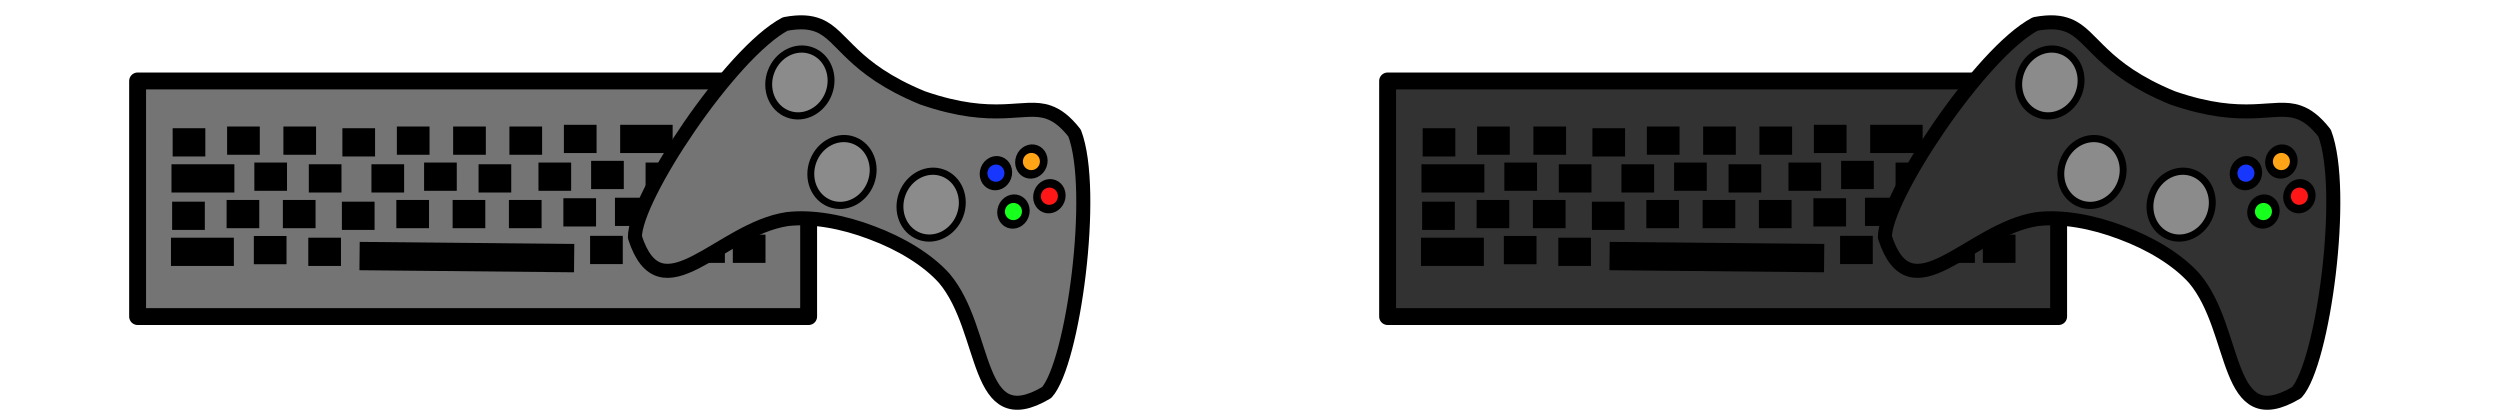 <?xml version="1.0" encoding="UTF-8" standalone="no"?>
<!-- Created with Inkscape (http://www.inkscape.org/) -->

<svg
   xmlns:dc="http://purl.org/dc/elements/1.1/"
   xmlns:cc="http://creativecommons.org/ns#"
   xmlns:rdf="http://www.w3.org/1999/02/22-rdf-syntax-ns#"
   xmlns:svg="http://www.w3.org/2000/svg"
   xmlns="http://www.w3.org/2000/svg"
   xmlns:sodipodi="http://sodipodi.sourceforge.net/DTD/sodipodi-0.dtd"
   xmlns:inkscape="http://www.inkscape.org/namespaces/inkscape"
   inkscape:export-ydpi="90"
   inkscape:export-xdpi="90"
   inkscape:export-filename="/home/micha/Programmieren/git/platformer/images/menu/startOn.png"
   sodipodi:docname="keyAssignment.svg"
   inkscape:version="0.48.4 r9939"
   version="1.1"
   id="svg2"
   height="50"
   width="300">
  <sodipodi:namedview
     id="base"
     pagecolor="#000000"
     bordercolor="#666666"
     borderopacity="1.0"
     inkscape:pageopacity="0.0"
     inkscape:pageshadow="2"
     inkscape:zoom="2"
     inkscape:cx="134.19459"
     inkscape:cy="75.475806"
     inkscape:document-units="px"
     inkscape:current-layer="layer1"
     showgrid="true"
     inkscape:showpageshadow="true"
     inkscape:window-width="958"
     inkscape:window-height="1024"
     inkscape:window-x="0"
     inkscape:window-y="27"
     inkscape:window-maximized="0"
     fit-margin-top="5"
     fit-margin-left="5"
     fit-margin-right="5"
     fit-margin-bottom="5">
    <inkscape:grid
       originy="0px"
       originx="0px"
       spacingy="10px"
       spacingx="10px"
       snapvisiblegridlinesonly="true"
       enabled="true"
       visible="true"
       empspacing="5"
       id="grid2985"
       type="xygrid" />
  </sodipodi:namedview>
  <defs
     id="defs4" />
  <g
     transform="translate(21.349,-996.977)"
     id="layer1"
     inkscape:groupmode="layer"
     inkscape:label="Ebene 1">
    <g
       id="g3427"
       transform="translate(160.5,-6)">
      <rect
         ry="0"
         y="1012.693"
         x="-15.336"
         height="28.27"
         width="80.523"
         id="rect3016"
         style="fill:#323232;fill-opacity:1;stroke:#000000;stroke-width:2.027;stroke-linejoin:round;stroke-miterlimit:4;stroke-opacity:1;stroke-dasharray:none" />
      <path
         inkscape:connector-curvature="0"
         id="path3786"
         d="m 11.299,1033.703 25.75,0.25"
         style="fill:none;stroke:#000000;stroke-width:3.4;stroke-linecap:butt;stroke-linejoin:miter;stroke-miterlimit:4;stroke-opacity:1;stroke-dasharray:none" />
      <path
         inkscape:connector-curvature="0"
         id="path3788"
         d="m -11.131,1020.059 3.921,0"
         style="fill:none;stroke:#000000;stroke-width:3.389px;stroke-linecap:butt;stroke-linejoin:miter;stroke-opacity:1" />
      <path
         sodipodi:nodetypes="cc"
         inkscape:connector-curvature="0"
         id="path3788-8"
         d="m -11.271,1024.384 7.546,0"
         style="fill:none;stroke:#000000;stroke-width:3.389px;stroke-linecap:butt;stroke-linejoin:miter;stroke-opacity:1" />
      <path
         inkscape:connector-curvature="0"
         id="path3788-86"
         d="m -4.596,1019.854 3.921,0"
         style="fill:none;stroke:#000000;stroke-width:3.389px;stroke-linecap:butt;stroke-linejoin:miter;stroke-opacity:1" />
      <path
         inkscape:connector-curvature="0"
         id="path3788-0"
         d="m -1.328,1024.178 3.921,0"
         style="fill:none;stroke:#000000;stroke-width:3.389px;stroke-linecap:butt;stroke-linejoin:miter;stroke-opacity:1" />
      <path
         inkscape:connector-curvature="0"
         id="path3788-8-1"
         d="m 2.158,1019.854 3.921,0"
         style="fill:none;stroke:#000000;stroke-width:3.389px;stroke-linecap:butt;stroke-linejoin:miter;stroke-opacity:1" />
      <path
         inkscape:connector-curvature="0"
         id="path3788-86-6"
         d="m 5.208,1024.384 3.921,0"
         style="fill:none;stroke:#000000;stroke-width:3.389px;stroke-linecap:butt;stroke-linejoin:miter;stroke-opacity:1" />
      <path
         inkscape:connector-curvature="0"
         id="path3788-81"
         d="m 9.238,1020.059 3.921,0"
         style="fill:none;stroke:#000000;stroke-width:3.389px;stroke-linecap:butt;stroke-linejoin:miter;stroke-opacity:1" />
      <path
         inkscape:connector-curvature="0"
         id="path3788-8-4"
         d="m 12.724,1024.384 3.921,0"
         style="fill:none;stroke:#000000;stroke-width:3.389px;stroke-linecap:butt;stroke-linejoin:miter;stroke-opacity:1" />
      <path
         inkscape:connector-curvature="0"
         id="path3788-86-62"
         d="m 15.774,1019.854 3.921,0"
         style="fill:none;stroke:#000000;stroke-width:3.389px;stroke-linecap:butt;stroke-linejoin:miter;stroke-opacity:1" />
      <path
         inkscape:connector-curvature="0"
         id="path3788-0-7"
         d="m 19.042,1024.178 3.921,0"
         style="fill:none;stroke:#000000;stroke-width:3.389px;stroke-linecap:butt;stroke-linejoin:miter;stroke-opacity:1" />
      <path
         inkscape:connector-curvature="0"
         id="path3788-8-1-2"
         d="m 22.528,1019.854 3.921,0"
         style="fill:none;stroke:#000000;stroke-width:3.389px;stroke-linecap:butt;stroke-linejoin:miter;stroke-opacity:1" />
      <path
         inkscape:connector-curvature="0"
         id="path3788-86-6-2"
         d="m 25.578,1024.384 3.921,0"
         style="fill:none;stroke:#000000;stroke-width:3.389px;stroke-linecap:butt;stroke-linejoin:miter;stroke-opacity:1" />
      <path
         inkscape:connector-curvature="0"
         id="path3788-81-5"
         d="m 29.281,1019.854 3.921,0"
         style="fill:none;stroke:#000000;stroke-width:3.389px;stroke-linecap:butt;stroke-linejoin:miter;stroke-opacity:1" />
      <path
         inkscape:connector-curvature="0"
         id="path3788-8-4-9"
         d="m 32.767,1024.178 3.921,0"
         style="fill:none;stroke:#000000;stroke-width:3.389px;stroke-linecap:butt;stroke-linejoin:miter;stroke-opacity:1" />
      <path
         inkscape:connector-curvature="0"
         id="path3788-86-62-6"
         d="m 35.817,1019.648 3.921,0"
         style="fill:none;stroke:#000000;stroke-width:3.389px;stroke-linecap:butt;stroke-linejoin:miter;stroke-opacity:1" />
      <path
         inkscape:connector-curvature="0"
         id="path3788-0-7-6"
         d="m 39.085,1023.972 3.921,0"
         style="fill:none;stroke:#000000;stroke-width:3.389px;stroke-linecap:butt;stroke-linejoin:miter;stroke-opacity:1" />
      <path
         sodipodi:nodetypes="cc"
         inkscape:connector-curvature="0"
         id="path3788-8-1-2-3"
         d="m 42.571,1019.648 6.296,0"
         style="fill:none;stroke:#000000;stroke-width:3.389px;stroke-linecap:butt;stroke-linejoin:miter;stroke-opacity:1" />
      <path
         inkscape:connector-curvature="0"
         id="path3788-86-6-2-1"
         d="m 45.621,1024.178 3.921,0"
         style="fill:none;stroke:#000000;stroke-width:3.389px;stroke-linecap:butt;stroke-linejoin:miter;stroke-opacity:1" />
      <path
         sodipodi:nodetypes="cc"
         inkscape:connector-curvature="0"
         id="path3788-8-8"
         d="m 51.651,1019.703 7.859,0"
         style="fill:none;stroke:#000000;stroke-width:3.389px;stroke-linecap:butt;stroke-linejoin:miter;stroke-opacity:1" />
      <path
         sodipodi:nodetypes="ccccc"
         inkscape:connector-curvature="0"
         id="path3788-8-8-8"
         d="m 51.964,1024.141 5.921,-0.062 -0.023,4.312 -2.062,6e-4 0,-3.937"
         style="fill:none;stroke:#000000;stroke-width:3.389px;stroke-linecap:butt;stroke-linejoin:miter;stroke-opacity:1" />
      <path
         inkscape:connector-curvature="0"
         id="path3788-5"
         d="m -11.193,1028.872 3.921,0"
         style="fill:none;stroke:#000000;stroke-width:3.389px;stroke-linecap:butt;stroke-linejoin:miter;stroke-opacity:1" />
      <path
         sodipodi:nodetypes="cc"
         inkscape:connector-curvature="0"
         id="path3788-8-12"
         d="m -11.332,1033.196 7.546,0"
         style="fill:none;stroke:#000000;stroke-width:3.389px;stroke-linecap:butt;stroke-linejoin:miter;stroke-opacity:1" />
      <path
         inkscape:connector-curvature="0"
         id="path3788-86-9"
         d="m -4.657,1028.666 3.921,0"
         style="fill:none;stroke:#000000;stroke-width:3.389px;stroke-linecap:butt;stroke-linejoin:miter;stroke-opacity:1" />
      <path
         inkscape:connector-curvature="0"
         id="path3788-0-2"
         d="m -1.389,1032.99 3.921,0"
         style="fill:none;stroke:#000000;stroke-width:3.389px;stroke-linecap:butt;stroke-linejoin:miter;stroke-opacity:1" />
      <path
         inkscape:connector-curvature="0"
         id="path3788-8-1-3"
         d="m 2.096,1028.666 3.921,0"
         style="fill:none;stroke:#000000;stroke-width:3.389px;stroke-linecap:butt;stroke-linejoin:miter;stroke-opacity:1" />
      <path
         inkscape:connector-curvature="0"
         id="path3788-86-6-0"
         d="m 5.146,1033.196 3.921,0"
         style="fill:none;stroke:#000000;stroke-width:3.389px;stroke-linecap:butt;stroke-linejoin:miter;stroke-opacity:1" />
      <path
         inkscape:connector-curvature="0"
         id="path3788-81-8"
         d="m 9.177,1028.872 3.921,0"
         style="fill:none;stroke:#000000;stroke-width:3.389px;stroke-linecap:butt;stroke-linejoin:miter;stroke-opacity:1" />
      <path
         inkscape:connector-curvature="0"
         id="path3788-86-62-8"
         d="m 15.713,1028.666 3.921,0"
         style="fill:none;stroke:#000000;stroke-width:3.389px;stroke-linecap:butt;stroke-linejoin:miter;stroke-opacity:1" />
      <path
         inkscape:connector-curvature="0"
         id="path3788-8-1-2-6"
         d="m 22.466,1028.666 3.921,0"
         style="fill:none;stroke:#000000;stroke-width:3.389px;stroke-linecap:butt;stroke-linejoin:miter;stroke-opacity:1" />
      <path
         inkscape:connector-curvature="0"
         id="path3788-81-5-6"
         d="m 29.22,1028.666 3.921,0"
         style="fill:none;stroke:#000000;stroke-width:3.389px;stroke-linecap:butt;stroke-linejoin:miter;stroke-opacity:1" />
      <path
         inkscape:connector-curvature="0"
         id="path3788-86-62-6-7"
         d="m 35.756,1028.46 3.921,0"
         style="fill:none;stroke:#000000;stroke-width:3.389px;stroke-linecap:butt;stroke-linejoin:miter;stroke-opacity:1" />
      <path
         inkscape:connector-curvature="0"
         id="path3788-0-7-6-2"
         d="m 38.961,1032.972 3.921,0"
         style="fill:none;stroke:#000000;stroke-width:3.389px;stroke-linecap:butt;stroke-linejoin:miter;stroke-opacity:1" />
      <path
         inkscape:connector-curvature="0"
         id="path3788-8-1-2-3-7"
         d="m 41.947,1028.397 3.921,0"
         style="fill:none;stroke:#000000;stroke-width:3.389px;stroke-linecap:butt;stroke-linejoin:miter;stroke-opacity:1" />
      <path
         inkscape:connector-curvature="0"
         id="path3788-86-6-2-1-1"
         d="m 45.026,1032.766 3.921,0"
         style="fill:none;stroke:#000000;stroke-width:3.389px;stroke-linecap:butt;stroke-linejoin:miter;stroke-opacity:1" />
      <path
         inkscape:connector-curvature="0"
         id="path3788-86-6-2-1-1-2"
         d="m 47.714,1028.266 3.921,0"
         style="fill:none;stroke:#000000;stroke-width:3.389px;stroke-linecap:butt;stroke-linejoin:miter;stroke-opacity:1" />
      <path
         inkscape:connector-curvature="0"
         id="path3788-0-7-6-2-6"
         d="m 51.214,1032.828 3.921,0"
         style="fill:none;stroke:#000000;stroke-width:3.389px;stroke-linecap:butt;stroke-linejoin:miter;stroke-opacity:1" />
      <path
         inkscape:connector-curvature="0"
         id="path3788-0-7-6-2-6-0"
         d="m 56.089,1032.828 3.921,0"
         style="fill:none;stroke:#000000;stroke-width:3.389px;stroke-linecap:butt;stroke-linejoin:miter;stroke-opacity:1" />
    </g>
    <g
       id="g3417"
       transform="matrix(0.936,0.353,-0.353,0.936,574.124,51.244)">
      <path
         sodipodi:nodetypes="cccscsccccc"
         inkscape:connector-curvature="0"
         id="path4279"
         d="m 34.721,1032.997 c 7.153,4.003 9.967,16.426 16.313,8.482 1.73,-4.394 -2.938,-24.781 -7.849,-30.307 -1.571,-0.953 -2.732,-1.267 -3.796,-1.242 -3.191,0.072 -5.413,3.466 -14.748,3.727 -9.335,-0.261 -11.557,-3.655 -14.748,-3.727 -1.064,-0.024 -2.225,0.29 -3.796,1.242 -4.911,5.526 -9.579,25.913 -7.849,30.307 6.345,7.945 9.16,-4.478 16.313,-8.482 2.665,-1.389 6.368,-2.077 10.08,-2.053 3.712,-0.024 7.415,0.664 10.08,2.053 z"
         style="fill:#323232;fill-opacity:1;stroke:#000000;stroke-width:1.685px;stroke-linecap:butt;stroke-linejoin:round;stroke-opacity:1" />
      <path
         transform="matrix(1.642,0,0,1.729,-18.423,978.488)"
         d="m 19.688,22.344 c 0,1.294 -1.007,2.344 -2.25,2.344 -1.243,0 -2.25,-1.049 -2.25,-2.344 0,-1.294 1.007,-2.344 2.25,-2.344 1.243,0 2.25,1.049 2.25,2.344 z"
         sodipodi:ry="2.34375"
         sodipodi:rx="2.25"
         sodipodi:cy="22.34375"
         sodipodi:cx="17.4375"
         id="path4300"
         style="fill:#8b8b8b;fill-opacity:1;stroke:#000000;stroke-width:0.5;stroke-linejoin:round;stroke-miterlimit:4;stroke-opacity:1;stroke-dasharray:none"
         sodipodi:type="arc" />
      <path
         transform="matrix(1.642,0,0,1.729,-9.908,986.753)"
         d="m 19.688,22.344 c 0,1.294 -1.007,2.344 -2.25,2.344 -1.243,0 -2.25,-1.049 -2.25,-2.344 0,-1.294 1.007,-2.344 2.25,-2.344 1.243,0 2.25,1.049 2.25,2.344 z"
         sodipodi:ry="2.34375"
         sodipodi:rx="2.25"
         sodipodi:cy="22.34375"
         sodipodi:cx="17.4375"
         id="path4300-9"
         style="fill:#8b8b8b;fill-opacity:1;stroke:#000000;stroke-width:0.5;stroke-linejoin:round;stroke-miterlimit:4;stroke-opacity:1;stroke-dasharray:none"
         sodipodi:type="arc" />
      <path
         transform="matrix(1.642,0,0,1.729,1.48,986.645)"
         d="m 19.688,22.344 c 0,1.294 -1.007,2.344 -2.25,2.344 -1.243,0 -2.25,-1.049 -2.25,-2.344 0,-1.294 1.007,-2.344 2.25,-2.344 1.243,0 2.25,1.049 2.25,2.344 z"
         sodipodi:ry="2.34375"
         sodipodi:rx="2.25"
         sodipodi:cy="22.34375"
         sodipodi:cx="17.4375"
         id="path4300-1"
         style="fill:#8b8b8b;fill-opacity:1;stroke:#000000;stroke-width:0.5;stroke-linejoin:round;stroke-miterlimit:4;stroke-opacity:1;stroke-dasharray:none"
         sodipodi:type="arc" />
      <path
         transform="matrix(1.817,0,0,2.073,12.934,1002.225)"
         d="m 17.375,8.25 c 0,0.414 -0.364,0.75 -0.812,0.75 -0.449,0 -0.812,-0.336 -0.812,-0.75 0,-0.414 0.364,-0.75 0.812,-0.75 0.449,0 0.812,0.336 0.812,0.75 z"
         sodipodi:ry="0.75"
         sodipodi:rx="0.8125"
         sodipodi:cy="8.249999"
         sodipodi:cx="16.5625"
         id="path4327"
         style="fill:#ff1717;fill-opacity:1;stroke:#000000;stroke-width:0.5;stroke-linejoin:round;stroke-miterlimit:4;stroke-opacity:1;stroke-dasharray:none"
         sodipodi:type="arc" />
      <path
         transform="matrix(1.817,0,0,2.073,5.958,1001.901)"
         d="m 17.375,8.25 c 0,0.414 -0.364,0.75 -0.812,0.75 -0.449,0 -0.812,-0.336 -0.812,-0.75 0,-0.414 0.364,-0.75 0.812,-0.75 0.449,0 0.812,0.336 0.812,0.75 z"
         sodipodi:ry="0.75"
         sodipodi:rx="0.8125"
         sodipodi:cy="8.249999"
         sodipodi:cx="16.5625"
         id="path4327-6"
         style="fill:#1737ff;fill-opacity:1;stroke:#000000;stroke-width:0.5;stroke-linejoin:round;stroke-miterlimit:4;stroke-opacity:1;stroke-dasharray:none"
         sodipodi:type="arc" />
      <path
         transform="matrix(1.817,0,0,2.073,9.446,999.092)"
         d="m 17.375,8.25 c 0,0.414 -0.364,0.75 -0.812,0.75 -0.449,0 -0.812,-0.336 -0.812,-0.75 0,-0.414 0.364,-0.75 0.812,-0.75 0.449,0 0.812,0.336 0.812,0.75 z"
         sodipodi:ry="0.75"
         sodipodi:rx="0.8125"
         sodipodi:cy="8.249999"
         sodipodi:cx="16.5625"
         id="path4327-6-9"
         style="fill:#ffa317;fill-opacity:1;stroke:#000000;stroke-width:0.5;stroke-linejoin:round;stroke-miterlimit:4;stroke-opacity:1;stroke-dasharray:none"
         sodipodi:type="arc" />
      <path
         transform="matrix(1.817,0,0,2.073,9.549,1005.466)"
         d="m 17.375,8.25 c 0,0.414 -0.364,0.75 -0.812,0.75 -0.449,0 -0.812,-0.336 -0.812,-0.75 0,-0.414 0.364,-0.75 0.812,-0.75 0.449,0 0.812,0.336 0.812,0.75 z"
         sodipodi:ry="0.75"
         sodipodi:rx="0.8125"
         sodipodi:cy="8.249999"
         sodipodi:cx="16.5625"
         id="path4327-6-9-1"
         style="fill:#17ff1d;fill-opacity:1;stroke:#000000;stroke-width:0.5;stroke-linejoin:round;stroke-miterlimit:4;stroke-opacity:1;stroke-dasharray:none"
         sodipodi:type="arc" />
    </g>
    <g
       id="g3427-3"
       transform="translate(10.5,-6)">
      <rect
         ry="0"
         y="1012.693"
         x="-15.336"
         height="28.27"
         width="80.523"
         id="rect3016-9"
         style="fill:#747474;fill-opacity:1;stroke:#000000;stroke-width:2.027;stroke-linejoin:round;stroke-miterlimit:4;stroke-opacity:1;stroke-dasharray:none" />
      <path
         inkscape:connector-curvature="0"
         id="path3786-8"
         d="m 11.299,1033.703 25.75,0.25"
         style="fill:none;stroke:#000000;stroke-width:3.4;stroke-linecap:butt;stroke-linejoin:miter;stroke-miterlimit:4;stroke-opacity:1;stroke-dasharray:none" />
      <path
         inkscape:connector-curvature="0"
         id="path3788-09"
         d="m -11.131,1020.059 3.921,0"
         style="fill:none;stroke:#000000;stroke-width:3.389px;stroke-linecap:butt;stroke-linejoin:miter;stroke-opacity:1" />
      <path
         sodipodi:nodetypes="cc"
         inkscape:connector-curvature="0"
         id="path3788-8-9"
         d="m -11.271,1024.384 7.546,0"
         style="fill:none;stroke:#000000;stroke-width:3.389px;stroke-linecap:butt;stroke-linejoin:miter;stroke-opacity:1" />
      <path
         inkscape:connector-curvature="0"
         id="path3788-86-66"
         d="m -4.596,1019.854 3.921,0"
         style="fill:none;stroke:#000000;stroke-width:3.389px;stroke-linecap:butt;stroke-linejoin:miter;stroke-opacity:1" />
      <path
         inkscape:connector-curvature="0"
         id="path3788-0-0"
         d="m -1.328,1024.178 3.921,0"
         style="fill:none;stroke:#000000;stroke-width:3.389px;stroke-linecap:butt;stroke-linejoin:miter;stroke-opacity:1" />
      <path
         inkscape:connector-curvature="0"
         id="path3788-8-1-1"
         d="m 2.158,1019.854 3.921,0"
         style="fill:none;stroke:#000000;stroke-width:3.389px;stroke-linecap:butt;stroke-linejoin:miter;stroke-opacity:1" />
      <path
         inkscape:connector-curvature="0"
         id="path3788-86-6-6"
         d="m 5.208,1024.384 3.921,0"
         style="fill:none;stroke:#000000;stroke-width:3.389px;stroke-linecap:butt;stroke-linejoin:miter;stroke-opacity:1" />
      <path
         inkscape:connector-curvature="0"
         id="path3788-81-1"
         d="m 9.238,1020.059 3.921,0"
         style="fill:none;stroke:#000000;stroke-width:3.389px;stroke-linecap:butt;stroke-linejoin:miter;stroke-opacity:1" />
      <path
         inkscape:connector-curvature="0"
         id="path3788-8-4-4"
         d="m 12.724,1024.384 3.921,0"
         style="fill:none;stroke:#000000;stroke-width:3.389px;stroke-linecap:butt;stroke-linejoin:miter;stroke-opacity:1" />
      <path
         inkscape:connector-curvature="0"
         id="path3788-86-62-7"
         d="m 15.774,1019.854 3.921,0"
         style="fill:none;stroke:#000000;stroke-width:3.389px;stroke-linecap:butt;stroke-linejoin:miter;stroke-opacity:1" />
      <path
         inkscape:connector-curvature="0"
         id="path3788-0-7-7"
         d="m 19.042,1024.178 3.921,0"
         style="fill:none;stroke:#000000;stroke-width:3.389px;stroke-linecap:butt;stroke-linejoin:miter;stroke-opacity:1" />
      <path
         inkscape:connector-curvature="0"
         id="path3788-8-1-2-64"
         d="m 22.528,1019.854 3.921,0"
         style="fill:none;stroke:#000000;stroke-width:3.389px;stroke-linecap:butt;stroke-linejoin:miter;stroke-opacity:1" />
      <path
         inkscape:connector-curvature="0"
         id="path3788-86-6-2-2"
         d="m 25.578,1024.384 3.921,0"
         style="fill:none;stroke:#000000;stroke-width:3.389px;stroke-linecap:butt;stroke-linejoin:miter;stroke-opacity:1" />
      <path
         inkscape:connector-curvature="0"
         id="path3788-81-5-7"
         d="m 29.281,1019.854 3.921,0"
         style="fill:none;stroke:#000000;stroke-width:3.389px;stroke-linecap:butt;stroke-linejoin:miter;stroke-opacity:1" />
      <path
         inkscape:connector-curvature="0"
         id="path3788-8-4-9-9"
         d="m 32.767,1024.178 3.921,0"
         style="fill:none;stroke:#000000;stroke-width:3.389px;stroke-linecap:butt;stroke-linejoin:miter;stroke-opacity:1" />
      <path
         inkscape:connector-curvature="0"
         id="path3788-86-62-6-5"
         d="m 35.817,1019.648 3.921,0"
         style="fill:none;stroke:#000000;stroke-width:3.389px;stroke-linecap:butt;stroke-linejoin:miter;stroke-opacity:1" />
      <path
         inkscape:connector-curvature="0"
         id="path3788-0-7-6-1"
         d="m 39.085,1023.972 3.921,0"
         style="fill:none;stroke:#000000;stroke-width:3.389px;stroke-linecap:butt;stroke-linejoin:miter;stroke-opacity:1" />
      <path
         sodipodi:nodetypes="cc"
         inkscape:connector-curvature="0"
         id="path3788-8-1-2-3-0"
         d="m 42.571,1019.648 6.296,0"
         style="fill:none;stroke:#000000;stroke-width:3.389px;stroke-linecap:butt;stroke-linejoin:miter;stroke-opacity:1" />
      <path
         inkscape:connector-curvature="0"
         id="path3788-86-6-2-1-6"
         d="m 45.621,1024.178 3.921,0"
         style="fill:none;stroke:#000000;stroke-width:3.389px;stroke-linecap:butt;stroke-linejoin:miter;stroke-opacity:1" />
      <path
         sodipodi:nodetypes="cc"
         inkscape:connector-curvature="0"
         id="path3788-8-8-9"
         d="m 51.651,1019.703 7.859,0"
         style="fill:none;stroke:#000000;stroke-width:3.389px;stroke-linecap:butt;stroke-linejoin:miter;stroke-opacity:1" />
      <path
         sodipodi:nodetypes="ccccc"
         inkscape:connector-curvature="0"
         id="path3788-8-8-8-1"
         d="m 51.964,1024.141 5.921,-0.062 -0.023,4.312 -2.062,6e-4 0,-3.937"
         style="fill:none;stroke:#000000;stroke-width:3.389px;stroke-linecap:butt;stroke-linejoin:miter;stroke-opacity:1" />
      <path
         inkscape:connector-curvature="0"
         id="path3788-5-2"
         d="m -11.193,1028.872 3.921,0"
         style="fill:none;stroke:#000000;stroke-width:3.389px;stroke-linecap:butt;stroke-linejoin:miter;stroke-opacity:1" />
      <path
         sodipodi:nodetypes="cc"
         inkscape:connector-curvature="0"
         id="path3788-8-12-0"
         d="m -11.332,1033.196 7.546,0"
         style="fill:none;stroke:#000000;stroke-width:3.389px;stroke-linecap:butt;stroke-linejoin:miter;stroke-opacity:1" />
      <path
         inkscape:connector-curvature="0"
         id="path3788-86-9-0"
         d="m -4.657,1028.666 3.921,0"
         style="fill:none;stroke:#000000;stroke-width:3.389px;stroke-linecap:butt;stroke-linejoin:miter;stroke-opacity:1" />
      <path
         inkscape:connector-curvature="0"
         id="path3788-0-2-8"
         d="m -1.389,1032.99 3.921,0"
         style="fill:none;stroke:#000000;stroke-width:3.389px;stroke-linecap:butt;stroke-linejoin:miter;stroke-opacity:1" />
      <path
         inkscape:connector-curvature="0"
         id="path3788-8-1-3-9"
         d="m 2.096,1028.666 3.921,0"
         style="fill:none;stroke:#000000;stroke-width:3.389px;stroke-linecap:butt;stroke-linejoin:miter;stroke-opacity:1" />
      <path
         inkscape:connector-curvature="0"
         id="path3788-86-6-0-5"
         d="m 5.146,1033.196 3.921,0"
         style="fill:none;stroke:#000000;stroke-width:3.389px;stroke-linecap:butt;stroke-linejoin:miter;stroke-opacity:1" />
      <path
         inkscape:connector-curvature="0"
         id="path3788-81-8-9"
         d="m 9.177,1028.872 3.921,0"
         style="fill:none;stroke:#000000;stroke-width:3.389px;stroke-linecap:butt;stroke-linejoin:miter;stroke-opacity:1" />
      <path
         inkscape:connector-curvature="0"
         id="path3788-86-62-8-7"
         d="m 15.713,1028.666 3.921,0"
         style="fill:none;stroke:#000000;stroke-width:3.389px;stroke-linecap:butt;stroke-linejoin:miter;stroke-opacity:1" />
      <path
         inkscape:connector-curvature="0"
         id="path3788-8-1-2-6-5"
         d="m 22.466,1028.666 3.921,0"
         style="fill:none;stroke:#000000;stroke-width:3.389px;stroke-linecap:butt;stroke-linejoin:miter;stroke-opacity:1" />
      <path
         inkscape:connector-curvature="0"
         id="path3788-81-5-6-8"
         d="m 29.22,1028.666 3.921,0"
         style="fill:none;stroke:#000000;stroke-width:3.389px;stroke-linecap:butt;stroke-linejoin:miter;stroke-opacity:1" />
      <path
         inkscape:connector-curvature="0"
         id="path3788-86-62-6-7-9"
         d="m 35.756,1028.46 3.921,0"
         style="fill:none;stroke:#000000;stroke-width:3.389px;stroke-linecap:butt;stroke-linejoin:miter;stroke-opacity:1" />
      <path
         inkscape:connector-curvature="0"
         id="path3788-0-7-6-2-2"
         d="m 38.961,1032.972 3.921,0"
         style="fill:none;stroke:#000000;stroke-width:3.389px;stroke-linecap:butt;stroke-linejoin:miter;stroke-opacity:1" />
      <path
         inkscape:connector-curvature="0"
         id="path3788-8-1-2-3-7-4"
         d="m 41.947,1028.397 3.921,0"
         style="fill:none;stroke:#000000;stroke-width:3.389px;stroke-linecap:butt;stroke-linejoin:miter;stroke-opacity:1" />
      <path
         inkscape:connector-curvature="0"
         id="path3788-86-6-2-1-1-9"
         d="m 45.026,1032.766 3.921,0"
         style="fill:none;stroke:#000000;stroke-width:3.389px;stroke-linecap:butt;stroke-linejoin:miter;stroke-opacity:1" />
      <path
         inkscape:connector-curvature="0"
         id="path3788-86-6-2-1-1-2-5"
         d="m 47.714,1028.266 3.921,0"
         style="fill:none;stroke:#000000;stroke-width:3.389px;stroke-linecap:butt;stroke-linejoin:miter;stroke-opacity:1" />
      <path
         inkscape:connector-curvature="0"
         id="path3788-0-7-6-2-6-2"
         d="m 51.214,1032.828 3.921,0"
         style="fill:none;stroke:#000000;stroke-width:3.389px;stroke-linecap:butt;stroke-linejoin:miter;stroke-opacity:1" />
      <path
         inkscape:connector-curvature="0"
         id="path3788-0-7-6-2-6-0-2"
         d="m 56.089,1032.828 3.921,0"
         style="fill:none;stroke:#000000;stroke-width:3.389px;stroke-linecap:butt;stroke-linejoin:miter;stroke-opacity:1" />
    </g>
    <g
       id="g3417-9"
       transform="matrix(0.936,0.353,-0.353,0.936,424.124,51.244)">
      <path
         sodipodi:nodetypes="cccscsccccc"
         inkscape:connector-curvature="0"
         id="path4279-9"
         d="m 34.721,1032.997 c 7.153,4.003 9.967,16.426 16.313,8.482 1.73,-4.394 -2.938,-24.781 -7.849,-30.307 -1.571,-0.953 -2.732,-1.267 -3.796,-1.242 -3.191,0.072 -5.413,3.466 -14.748,3.727 -9.335,-0.261 -11.557,-3.655 -14.748,-3.727 -1.064,-0.024 -2.225,0.29 -3.796,1.242 -4.911,5.526 -9.579,25.913 -7.849,30.307 6.345,7.945 9.16,-4.478 16.313,-8.482 2.665,-1.389 6.368,-2.077 10.08,-2.053 3.712,-0.024 7.415,0.664 10.08,2.053 z"
         style="fill:#747474;fill-opacity:1;stroke:#000000;stroke-width:1.685px;stroke-linecap:butt;stroke-linejoin:round;stroke-opacity:1" />
      <path
         transform="matrix(1.642,0,0,1.729,-18.423,978.488)"
         d="m 19.688,22.344 c 0,1.294 -1.007,2.344 -2.25,2.344 -1.243,0 -2.25,-1.049 -2.25,-2.344 0,-1.294 1.007,-2.344 2.25,-2.344 1.243,0 2.25,1.049 2.25,2.344 z"
         sodipodi:ry="2.34375"
         sodipodi:rx="2.25"
         sodipodi:cy="22.34375"
         sodipodi:cx="17.4375"
         id="path4300-2"
         style="fill:#8b8b8b;fill-opacity:1;stroke:#000000;stroke-width:0.5;stroke-linejoin:round;stroke-miterlimit:4;stroke-opacity:1;stroke-dasharray:none"
         sodipodi:type="arc" />
      <path
         transform="matrix(1.642,0,0,1.729,-9.908,986.753)"
         d="m 19.688,22.344 c 0,1.294 -1.007,2.344 -2.25,2.344 -1.243,0 -2.25,-1.049 -2.25,-2.344 0,-1.294 1.007,-2.344 2.25,-2.344 1.243,0 2.25,1.049 2.25,2.344 z"
         sodipodi:ry="2.34375"
         sodipodi:rx="2.25"
         sodipodi:cy="22.34375"
         sodipodi:cx="17.4375"
         id="path4300-9-5"
         style="fill:#8b8b8b;fill-opacity:1;stroke:#000000;stroke-width:0.5;stroke-linejoin:round;stroke-miterlimit:4;stroke-opacity:1;stroke-dasharray:none"
         sodipodi:type="arc" />
      <path
         transform="matrix(1.642,0,0,1.729,1.48,986.645)"
         d="m 19.688,22.344 c 0,1.294 -1.007,2.344 -2.25,2.344 -1.243,0 -2.25,-1.049 -2.25,-2.344 0,-1.294 1.007,-2.344 2.25,-2.344 1.243,0 2.25,1.049 2.25,2.344 z"
         sodipodi:ry="2.34375"
         sodipodi:rx="2.25"
         sodipodi:cy="22.34375"
         sodipodi:cx="17.4375"
         id="path4300-1-5"
         style="fill:#8b8b8b;fill-opacity:1;stroke:#000000;stroke-width:0.5;stroke-linejoin:round;stroke-miterlimit:4;stroke-opacity:1;stroke-dasharray:none"
         sodipodi:type="arc" />
      <path
         transform="matrix(1.817,0,0,2.073,12.934,1002.225)"
         d="m 17.375,8.25 c 0,0.414 -0.364,0.75 -0.812,0.75 -0.449,0 -0.812,-0.336 -0.812,-0.75 0,-0.414 0.364,-0.75 0.812,-0.75 0.449,0 0.812,0.336 0.812,0.75 z"
         sodipodi:ry="0.75"
         sodipodi:rx="0.8125"
         sodipodi:cy="8.249999"
         sodipodi:cx="16.5625"
         id="path4327-4"
         style="fill:#ff1717;fill-opacity:1;stroke:#000000;stroke-width:0.5;stroke-linejoin:round;stroke-miterlimit:4;stroke-opacity:1;stroke-dasharray:none"
         sodipodi:type="arc" />
      <path
         transform="matrix(1.817,0,0,2.073,5.958,1001.901)"
         d="m 17.375,8.25 c 0,0.414 -0.364,0.75 -0.812,0.75 -0.449,0 -0.812,-0.336 -0.812,-0.75 0,-0.414 0.364,-0.75 0.812,-0.75 0.449,0 0.812,0.336 0.812,0.75 z"
         sodipodi:ry="0.75"
         sodipodi:rx="0.8125"
         sodipodi:cy="8.249999"
         sodipodi:cx="16.5625"
         id="path4327-6-5"
         style="fill:#1737ff;fill-opacity:1;stroke:#000000;stroke-width:0.5;stroke-linejoin:round;stroke-miterlimit:4;stroke-opacity:1;stroke-dasharray:none"
         sodipodi:type="arc" />
      <path
         transform="matrix(1.817,0,0,2.073,9.446,999.092)"
         d="m 17.375,8.25 c 0,0.414 -0.364,0.75 -0.812,0.75 -0.449,0 -0.812,-0.336 -0.812,-0.75 0,-0.414 0.364,-0.75 0.812,-0.75 0.449,0 0.812,0.336 0.812,0.75 z"
         sodipodi:ry="0.75"
         sodipodi:rx="0.8125"
         sodipodi:cy="8.249999"
         sodipodi:cx="16.5625"
         id="path4327-6-9-5"
         style="fill:#ffa317;fill-opacity:1;stroke:#000000;stroke-width:0.5;stroke-linejoin:round;stroke-miterlimit:4;stroke-opacity:1;stroke-dasharray:none"
         sodipodi:type="arc" />
      <path
         transform="matrix(1.817,0,0,2.073,9.549,1005.466)"
         d="m 17.375,8.25 c 0,0.414 -0.364,0.75 -0.812,0.75 -0.449,0 -0.812,-0.336 -0.812,-0.75 0,-0.414 0.364,-0.75 0.812,-0.75 0.449,0 0.812,0.336 0.812,0.75 z"
         sodipodi:ry="0.75"
         sodipodi:rx="0.8125"
         sodipodi:cy="8.249999"
         sodipodi:cx="16.5625"
         id="path4327-6-9-1-9"
         style="fill:#17ff1d;fill-opacity:1;stroke:#000000;stroke-width:0.5;stroke-linejoin:round;stroke-miterlimit:4;stroke-opacity:1;stroke-dasharray:none"
         sodipodi:type="arc" />
    </g>
  </g>
</svg>
